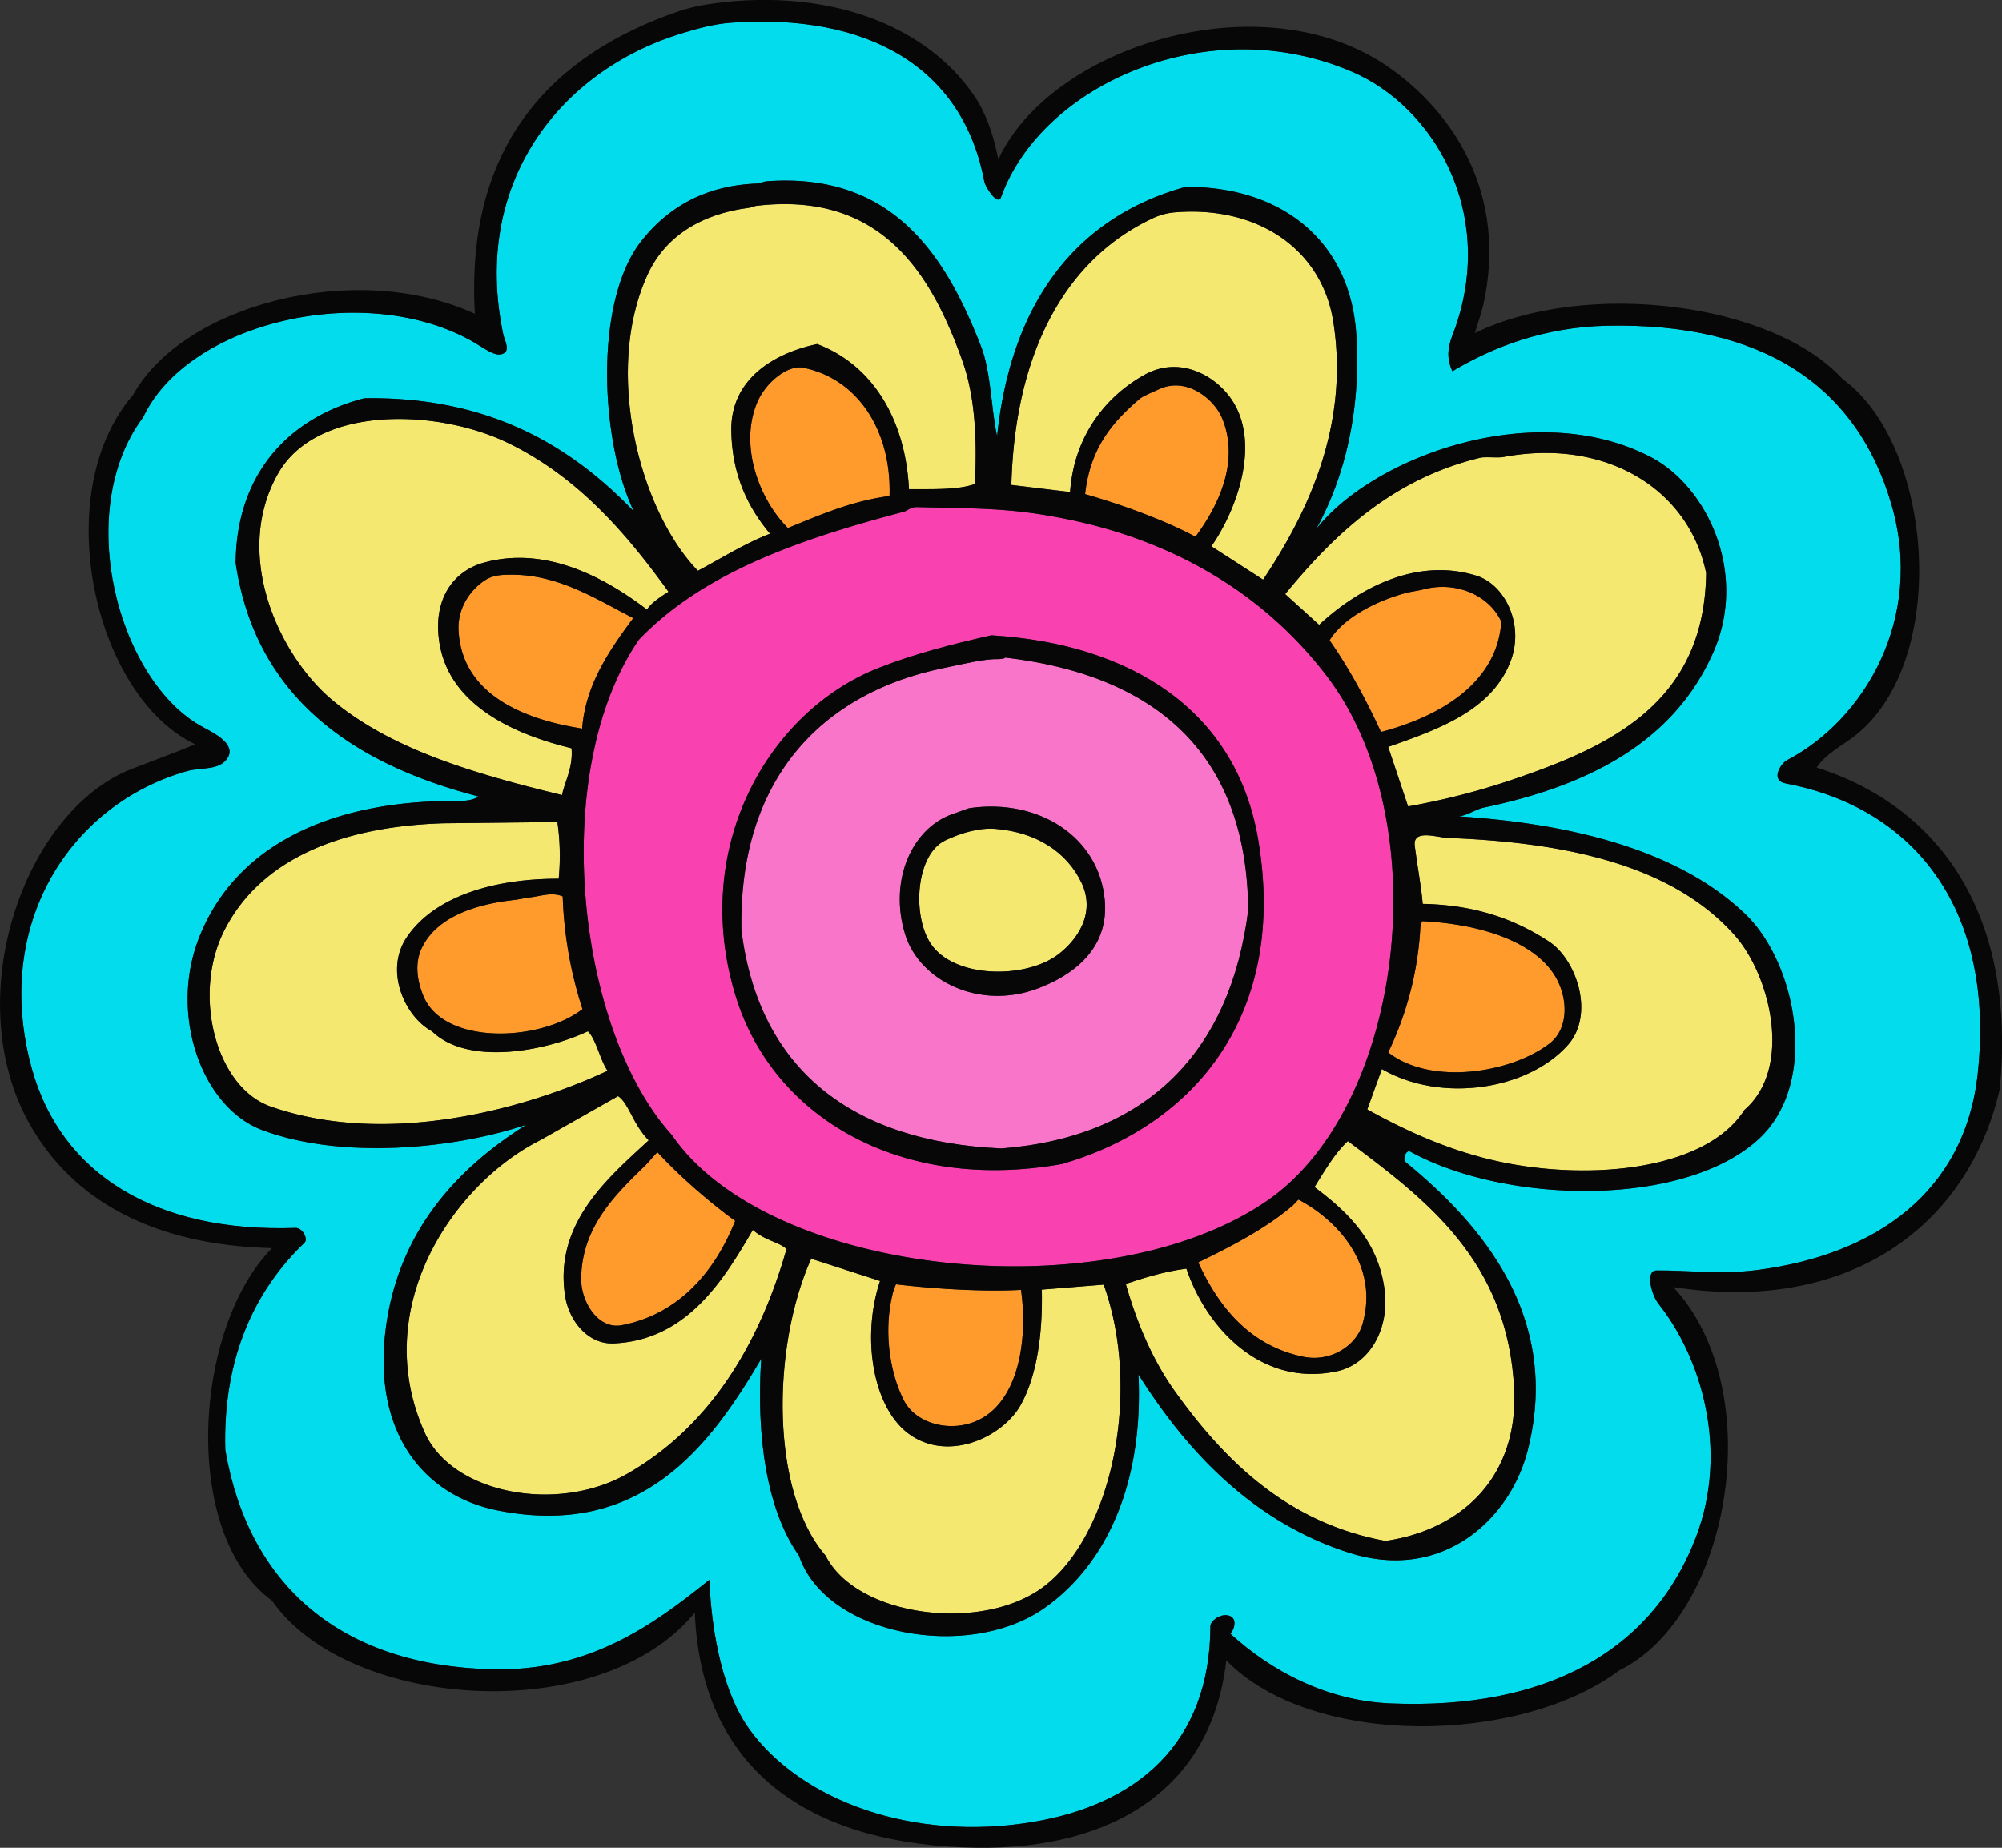 <svg xmlns="http://www.w3.org/2000/svg" width="1080" height="996.93" viewBox="0 0 1080 996.93"><rect x="0" y="0" width="1080" height="996.93" fill="#333333" stroke="none"/><g id="Слой_2" data-name="Слой 2"><g id="Retro17_18439091"><g id="Retro17_18439091-2" data-name="Retro17_18439091"><path d="M963.33 422.69c-8.62-1.64-2.56-10.84.67-12.52 41.35-21.57 74.46-76.1 56.31-138.16-18.71-64-69.42-98-153.17-96.29-33.49.67-61.48 11.3-83.6 24.56-4.72-9.88-.66-17.19 1.63-23.79C806.89 113.85 773 57.55 729.61 38.8 652 5.22 562 45.42 540 106.43c-1.77 4.89-8.44-5.6-9-8.36C519.34 35.48 467.09 7 394.42 12.23c-9.34.68-18.71 3.3-27.53 6C303.21 38 254 97.82 271.52 180.54c.68 3.2 4.48 9.42-1.21 10.62-4 .84-9.2-3.35-14.67-6.51C197.38 151 101.44 173.58 77.26 225.06 38.94 276.11 64 368.21 109.74 392.45c6.06 3.2 17.41 9 13.2 16.22S108.57 413.86 101 416C38.35 433.67-4.46 498.47 17.2 576.64c15.7 56.65 66.61 88.49 142.19 85.86 3.88-.14 7 6 4.86 8-25.31 24.26-44.11 60.11-42.69 111.73 12.58 73.28 62.51 116.37 143.83 118.4 51.94 1.31 86.39-23.41 117.29-48.29 1.23 30.11 7.77 61.53 21.62 80.65 27.76 38.33 87.77 60.9 152.91 50 55.38-9.24 95.59-41.65 95.78-105.78.0-2.62 5.83-7.35 10.61-5.32 3.52 1.48 2.71 6.5.2 9.56 21.73 19.9 51.73 36.15 86.32 37.6 84.49 3.54 141.69-28.59 165-90.28 17.44-46.26 2.93-96-20.39-125.31-3.77-4.72-7.3-17.9-1.19-18 16.08-.24 34.12 2.34 54.09-.21 64.07-8.19 112.42-42 119.32-106.29C1076.25 492 1033.78 436.05 963.33 422.69zM949 614.3c-39.9 37.21-135.85 35.65-188.09 7.1-2.48-1.36-4.39 4.14-2.6 5.6 40.75 33.33 84.2 83.4 65.81 155.54-9.55 37.43-46.3 71.32-96.59 55.13-50.64-16.29-86.37-53.17-113.4-96.07 2.81 58.58-17.29 102.63-50.86 126.1C522 896.52 445.34 882.26 431 839.34c-17.51-24.53-23.1-64.62-20.38-106.23C383.35 779.49 346.38 830.29 268.7 815c-41.33-8.15-67.48-43.29-60.74-97.28 6.64-53.14 38.33-87.15 76.07-110.92-39 13.13-99.55 19-142.55 2.94C109 597.55 91 547.75 107.34 506c19.76-50.45 72.16-74.47 140.06-73.85 3.28.0 8-.37 10.72-2.43-67.19-17.47-120.15-53-131-126 .43-48.46 28.87-78.37 69.42-88.86 67.89-1.07 112 26.27 145.39 61.06-18.27-38.14-21.48-113 3.77-145.5 13.37-17.23 33.18-30.27 62.55-31.38 1.06.0 4.16-1.14 5.22-1.21 68.31-5.09 96.86 40.43 115.77 89.11 5.35 13.77 5.43 33.7 8.64 48.38 7.43-70.68 41.33-117.69 101.58-134.47 51.23-.4 88.88 28.55 92.2 79.55 2.7 41.3-6.51 77.83-21.67 105.08 31-39.43 118.42-71.23 180.51-38.87 30.56 15.93 52.46 62.61 33.8 105.18-21.11 48.13-66.55 72-123.9 83.93-4.45.93-8.74 4.27-13.5 4.73 63.85 4.16 120 19.35 154.78 52.91C969.21 519.92 981.61 583.88 949 614.3z" fill="#03dced"/><path d="M487.94 276c-55.41 14.56-108.27 32.54-143.28 69.13-49.08 71.55-33.56 210.71 17.82 267.28 52.24 76.42 234.31 95.29 321.24 35.33C757 597.18 776 444.24 716 365.1c-32.17-42.43-79.07-72-138.1-84.51-31.41-6.66-48.73-6.15-83.51-7C491.55 273.54 488.83 275.79 487.94 276zM678.62 452.43C695 547.35 644.21 607.25 573 628c-86.8 15.55-155.55-24.82-175.88-89.81-25.22-80.64 17.46-154.37 76.69-177.75 19-7.5 39.17-12.74 60.92-17.67C609.84 347.3 666.66 383 678.62 452.43z" fill="#f941af"/><path d="M4e2 501.94c9.4 75.2 59.69 114.11 140.3 117.7 79.17-6.18 123.59-52.77 133.12-128.59-.7-85.83-51.47-127.12-131.63-136.34 1.49.17-1 .94-3 .89-7.68-.23-18.13 2.45-30.25 4.95C443.12 374.09 398.39 420.59 4e2 501.94zm115.54-63.3c1.56-.47 6.19-2.43 7.8-2.67 36.91-5.21 69.55 15.4 72.65 49.71 2.36 26.15-17 40.55-36.43 47.74-31.31 11.63-63.44-4.22-71.23-29.22C479.22 475.06 492 445.73 515.52 438.64z" fill="#f975ca"/><path d="M711.61 337.1c18.69-17.37 50.6-37.15 84.86-26.51 15.45 4.79 25.91 26.34 18.49 46-10.05 26.64-38.81 36.82-66.09 46.37l10.74 32.14a385.29 385.29.0 0 0 57.24-14.77c52.77-18 102.61-41.64 103.56-111.14-9.28-45.34-54.25-73.09-109.69-62.58-2.42.46-9.78-.23-12.08.32-47 11.31-78.46 40.81-105.33 73.58z" fill="#f4e871"/><path d="M308.3 403.72c-29.38-7.12-65.59-22.32-71.22-56.57-3.9-23.81 7.43-38.94 23.75-43.53 35.28-9.93 68.43 10.3 88.18 25.29 2-3.37 6.68-6.54 11.6-9.64-23-31.93-49.12-62.11-86.55-80.27-38.4-18.62-103-20.44-124 16.37-25 43.9.61 98.37 29 122.21 32 26.83 76.78 39.87 124.12 51.4C304.05 423.13 309.27 414.35 308.3 403.72z" fill="#f4e871"/><path d="M406.1 663.57c-15.63 26.86-35.55 59.51-75 61.24-14.15.62-24.18-12.41-26.23-25.42-6.26-39.78 24-64.6 45.07-84.17-8.58-8.57-10.71-20-16.54-23.83L291.9 614.92c-47.31 23.55-93.1 90.78-62.68 158.16 14.89 33 71.46 43.49 109 22.18 43.12-24.49 70.89-67.87 86.09-121.38C419.76 669.79 413 669.61 406.1 663.57z" fill="#f4e871"/><path d="M781.1 452.11c-5.73-.21-19.06-5-17.89 4.27 1.46 11.65 3.6 22.45 4.27 31.31 28.64.55 50.19 8.52 68.11 20.31 15 9.89 24.84 39.45 10.19 55.87-21.55 24.16-68.26 31.5-100.32 12.94l-7.88 21.79c20 11.06 41.46 20.95 66.14 27 48.78 11.86 115.56 7.37 137.36-26.76 26.26-22.66 13.89-72.64-5.29-94.2C903.11 467.82 847.87 454.6 781.1 452.11z" fill="#f4e871"/><path d="M562 695.76c.52 23.48-2.49 46.3-11.42 62.31-9.34 16.73-37.64 30.59-59 16.46-20.83-13.8-27.05-53-16.83-83.43l-37.15-12c-21.46 48.1-22 125.89 7.76 160.21C462.08 872.5 529.94 881 563 856.08c37-27.91 53-105.47 32.38-163z" fill="#f4e871"/><path d="M437.53 679.05h.1c.21-.47.41-1 .62-1.42A11.35 11.35.0 0 1 437.53 679.05z" fill="#fcfcfc"/><path d="M437.53 679.05l-.36-.11C436.87 679.28 436.86 680.13 437.53 679.05z" fill="#fcfcfc"/><path d="M709.11 640.48c17.71 13.27 34.1 28.71 37.75 54.92 3 21.38-7.92 40.68-25.71 44.46-41.31 8.74-70.65-24.17-81.13-55.39-12.76 1.7-22.9 5-32.7 8.22 6 21.32 14.72 41.46 26.31 57.71 27.42 38.39 61.56 71.46 113.8 81 42.79-6.31 71.53-36 69.42-81.47-3.23-69.7-47.64-102.77-89.75-134.27C720.13 622.16 714.64 631.57 709.11 640.48z" fill="#f4e871"/><path d="M317.11 556.41c-23.15 10.85-64.83 18.7-84.09.0-14.56-7.76-25.86-32.5-13.66-50.66 15.13-22.53 48-31.75 82-31.64a126.31 126.31.0 0 0-.71-30.6l-61.46.67c-55 1.71-98.55 19.21-118.14 57.68C103.46 536.43 116.36 586.6 146 597c61.67 21.61 135.37 2.39 181.77-19.28C323.79 572.29 321.6 560.74 317.11 556.41z" fill="#f4e871"/><path d="M415.41 288c-11.64-13.85-20.57-31.43-20.9-55.7-.37-27.31 22.26-41.53 46.3-46.64 29.46 11.08 47.62 40 49.55 78.32 13.79-.06 26.36.45 35.55-2.8 1.22-23.41.2-46.9-6.62-66.13-16.62-46.82-43.48-92.09-111.44-83.95-.7.09-2.74.89-3.45 1-26.65 3.35-45.7 15.88-54.93 35.84-24.08 52-4.56 127.53 27 160C387.15 302.43 401.29 293.38 415.41 288z" fill="#f4e871"/><path d="M617.52 202.13c18.07-10 36.79-.47 46.1 12.31 17.14 23.54 3.78 60.37-10.15 80.28l27.92 18c22.46-33.59 47.17-82 37.76-139.74-6.32-38.82-41.1-62.34-86-58.39a35.21 35.21.0 0 0-12.41 3.69c-47.57 22.86-73.31 73.94-75.17 143.32l31.7 3.83C579.34 235.51 596.27 213.91 617.52 202.13z" fill="#f4e871"/><path d="M748.88 567.78c23 18 66.07 11.26 87-4.77 10.85-8.33 10-25.56 2.58-37.11C826 506.4 795.1 498.26 767.18 497c-.86 2.3-.95 3.37-.9 2.39A177.78 177.78.0 0 1 748.88 567.78z" fill="#ff9a2c"/><path d="M570.82 515c10.08-7.6 20.56-22.15 12.58-38.8-7.86-16.37-24.23-27.19-46.43-29-8.7-.7-18.56 2.2-27.09 6.25-15.79 7.51-18 40.35-7.8 55.67C514.53 527.89 553 528.38 570.82 515z" fill="#f4e871"/><path d="M276.27 310.06c-4.73.0-10 0-14.5 2.92-8.64 5.6-14.91 15.71-14.4 26.85 1.55 34.86 35.34 48.41 66.68 53.28 1.78-23.85 15-42.65 27.56-59.62C321.62 323.24 301.58 310.12 276.27 310.06z" fill="#ff9a2c"/><path d="M285.4 484.23c-1.55.15-6.19 1.14-7.87 1.31-21.82 2.39-42 9.46-49.92 25.79-4 8.16-2.69 17.47.72 25.86 11 27.09 63.14 24.85 85.9 7.26a219.84 219.84.0 0 1-10.67-60.82C297.62 481.1 291.55 483.6 285.4 484.23z" fill="#ff9a2c"/><path d="M646.4 681.12c11.72 25.65 29 45.21 56.73 50.91 14.34 3 28.4-5.7 31.83-17.48 9.24-31.63-13.19-56.17-34.49-67.33-.51.48-2.44 2.64-3.17 3.27C683.07 662.76 663.54 672.86 646.4 681.12z" fill="#ff9a2c"/><path d="M354.62 621.63c-2.27 2.28-5.08 5.74-6.19 6.82-15.44 15.1-34.88 33.09-34.94 61.74.0 12 9.05 27.3 22 24.78 30-5.84 49.72-27.9 61.09-56.25C383.6 649.34 366.61 634.77 354.62 621.63z" fill="#ff9a2c"/><path d="M433.29 198.39c-8.28-1.65-20.2 7.79-24.81 18.74-9.85 23.34 1.08 52.31 16.53 67.75 16.23-6.54 33.83-14.51 54.87-17.27C481 232 462.48 204.23 433.29 198.39z" fill="#ff9a2c"/><path d="M767.47 318.09c-1.75.47-7.08 1.29-8.82 1.76-16.32 4.39-33.85 13.39-41.4 25.59 10.82 15.57 19.33 31.4 27.75 49.49 29.62-7.76 62.56-25.16 64.92-59.46C803.36 321.1 785.36 313.23 767.47 318.09z" fill="#ff9a2c"/><path d="M483.32 692.89a38.69 38.69.0 0 0-1.59 4.32c-5.2 20.16-2 42.86 5.81 58.23 6 12 23.58 17.48 38.43 11.52 22.92-9.22 28.81-42.84 24.81-71.08C531.27 697 504.47 695.43 483.32 692.89z" fill="#ff9a2c"/><path d="M625.32 210c-2.1 1-8.71 3.68-10.43 5.16-14.54 12.42-26.73 26.28-29.53 51.49 20.94 6 43.34 14.27 59.55 23 11.85-16 24-39.85 14.58-63.47C655.19 215.29 640.09 203.1 625.32 210z" fill="#ff9a2c"/><path d="M980.05 414.11c4.76-7.41 14-11.91 20.88-17.35 51.23-40.62 42.14-156.64-6.94-192.31C956 163 855.27 150.71 795.63 179.68c.92-2.83 3.83-11.93 4.53-15 13.49-60.51-16.79-104.59-50.92-128.38C681.48-11 567.06 24.45 538.54 86c-2.61-13.38-6.73-25.16-13-34.35-24.45-36-73.54-56.8-134.23-50.6C382.8 2 374.1 3.33 365.9 6.15 299.31 29 250.82 77 256.18 169.3c-64.54-29.61-157.7-4.73-184.43 43.81C25.84 266.28 50.92 376 105.34 401.58c-12.7 5.21-24 9.28-34.31 13.29C13 437.49-22 538 15.65 605.85c23.28 41.91 67.12 66 131.08 67.57-42.56 43.19-49.13 154.53.0 190.17 41.09 59.22 177.44 68.51 228.08 6.5 3.65 88.94 67 125.64 152 126.82 73.8 1 127-32.19 134.72-101.11 46.09 47.5 158.49 45.59 212.08 5.41 59.42-29.09 81.34-150.33 29.09-206.79 95.43 14.92 159.13-33.47 176.06-106.66C1087.82 495.26 1047.78 435.72 980.05 414.11zM1066.92 579c-6.9 64.29-55.25 98.1-119.32 106.29-20 2.55-38 0-54.09.21-6.11.1-2.58 13.28 1.19 18 23.32 29.28 37.83 79.05 20.39 125.31-23.28 61.69-80.48 93.82-165 90.28-34.59-1.45-64.59-17.7-86.32-37.6 2.51-3.06 3.32-8.08-.2-9.56-4.78-2-10.61 2.7-10.61 5.32-.19 64.13-40.4 96.54-95.78 105.78-65.14 10.87-125.15-11.7-152.91-50-13.85-19.12-20.39-50.54-21.62-80.65-30.9 24.88-65.35 49.6-117.29 48.29-81.32-2-131.25-45.12-143.83-118.4-1.42-51.62 17.38-87.47 42.69-111.73 2.18-2.09-1-8.19-4.86-8C83.81 665.13 32.9 633.29 17.2 576.64-4.46 498.47 38.35 433.67 101 416c7.55-2.13 17.69-.06 21.92-7.32s-7.14-13-13.2-16.22C64 368.21 38.94 276.11 77.26 225.06c24.18-51.48 120.12-74.05 178.38-40.41 5.47 3.16 10.69 7.35 14.67 6.51 5.69-1.2 1.89-7.42 1.21-10.62C254 97.82 303.21 38 366.89 18.27c8.82-2.74 18.19-5.36 27.53-6C467.09 7 519.34 35.48 531 98.07c.53 2.76 7.2 13.25 9 8.36C562 45.42 652 5.22 729.61 38.8c43.35 18.75 77.28 75.05 55.56 137.69-2.29 6.6-6.35 13.91-1.63 23.79 22.12-13.26 50.11-23.89 83.6-24.56C950.89 174.05 1001.6 208 1020.31 272c18.15 62.06-15 116.59-56.31 138.16-3.23 1.68-9.29 10.88-.67 12.52C1033.78 436.05 1076.25 492 1066.92 579z" fill="#070707"/><path d="M786.94 440.45c4.76-.46 9-3.8 13.5-4.73 57.35-12 102.79-35.8 123.9-83.93 18.66-42.57-3.24-89.25-33.8-105.18C828.45 214.25 741 246.05 710 285.48c15.16-27.25 24.37-63.78 21.67-105.08-3.32-51-41-79.95-92.2-79.55-60.25 16.78-94.15 63.79-101.58 134.47-3.21-14.68-3.29-34.61-8.64-48.38-18.91-48.68-47.46-94.2-115.77-89.11-1.06.07-4.16 1.18-5.22 1.21-29.37 1.11-49.18 14.15-62.55 31.38-25.25 32.53-22 107.36-3.77 145.5-33.38-34.79-77.5-62.13-145.39-61.06-40.55 10.49-69 40.4-69.42 88.86 10.81 73 63.77 108.56 131 126-2.68 2.06-7.44 2.46-10.72 2.43-67.9-.62-120.3 23.4-140.06 73.85C91 547.75 109 597.55 141.48 609.7c43 16.07 103.5 10.19 142.55-2.94C246.29 630.53 214.6 664.54 208 717.68c-6.74 54 19.41 89.13 60.74 97.28 77.68 15.33 114.65-35.47 141.93-81.85-2.72 41.61 2.87 81.7 20.38 106.23 14.33 42.92 91 57.18 132.24 28.36 33.57-23.47 53.67-67.52 50.86-126.1 27 42.9 62.76 79.78 113.4 96.07 50.29 16.19 87-17.7 96.59-55.13C842.49 710.4 799 660.33 758.29 627c-1.79-1.46.12-7 2.6-5.6C813.13 650 909.08 651.51 949 614.3c32.63-30.42 20.23-94.38-7.26-120.94C907 459.8 850.79 444.61 786.94 440.45zm11.7-193.52c2.3-.55 9.66.14 12.08-.32 55.44-10.51 100.41 17.24 109.69 62.58-.95 69.5-50.79 93.15-103.56 111.14a385.29 385.29.0 0 1-57.24 14.77L748.87 403c27.28-9.55 56-19.73 66.09-46.37 7.42-19.66-3-41.21-18.49-46-34.26-10.64-66.17 9.14-84.86 26.51l-18.3-16.59C720.18 287.74 751.59 258.24 798.64 246.93zM767.18 497c27.92 1.31 58.83 9.45 71.28 28.95 7.39 11.55 8.27 28.78-2.58 37.11-20.93 16-64 22.75-87 4.77a177.78 177.78.0 0 0 17.4-68.44C766.23 500.32 766.32 499.25 767.18 497zM745 394.93c-8.42-18.09-16.93-33.92-27.75-49.49 7.55-12.2 25.08-21.2 41.4-25.59 1.74-.47 7.07-1.29 8.82-1.76 17.89-4.86 35.89 3 42.45 17.38C807.56 369.77 774.62 387.17 745 394.93zM620.75 118.33a35.21 35.21.0 0 1 12.41-3.69c44.89-4 79.67 19.57 86 58.39 9.41 57.76-15.3 106.15-37.76 139.74l-27.92-18c13.93-19.91 27.29-56.74 10.15-80.28-9.31-12.78-28-22.32-46.1-12.31-21.25 11.78-38.18 33.38-40.24 63.35l-31.7-3.83C547.44 192.27 573.18 141.19 620.75 118.33zm24.16 171.24c-16.21-8.69-38.61-17-59.55-23 2.8-25.21 15-39.07 29.53-51.49 1.72-1.48 8.33-4.19 10.43-5.16 14.77-6.86 29.87 5.33 34.17 16.14C668.88 249.72 656.76 273.58 644.91 289.57zm-67-9c59 12.5 105.93 42.08 138.1 84.51 60 79.14 41 232.08-32.29 282.66-86.93 60-269 41.09-321.24-35.33-51.38-56.57-66.9-195.73-17.82-267.28 35-36.59 87.87-54.57 143.28-69.13.89-.23 3.61-2.48 6.46-2.41C529.18 274.44 546.5 273.93 577.91 280.59zM700.47 647.22c21.3 11.16 43.73 35.7 34.49 67.33C731.53 726.33 717.47 735 703.13 732c-27.72-5.7-45-25.26-56.73-50.91 17.14-8.26 36.67-18.36 50.9-30.63C698 649.86 7e2 647.7 700.47 647.22zM526 767c-14.85 6-32.38.46-38.43-11.52-7.78-15.37-11-38.07-5.81-58.23a38.69 38.69.0 0 1 1.59-4.32c21.15 2.54 47.95 4.09 67.46 3C554.78 724.12 548.89 757.74 526 767zM396.62 658.72c-11.37 28.35-31.11 50.41-61.09 56.25-13 2.52-22.06-12.73-22-24.78.06-28.65 19.5-46.64 34.94-61.74 1.11-1.08 3.92-4.54 6.19-6.82C366.61 634.77 383.6 649.34 396.62 658.72zM314.05 393.11c-31.34-4.87-65.13-18.42-66.68-53.28-.51-11.14 5.76-21.25 14.4-26.85 4.5-2.9 9.77-2.92 14.5-2.92 25.31.06 45.35 13.18 65.34 23.43C329 350.46 315.83 369.26 314.05 393.11zm.18 151.34c-22.76 17.59-74.89 19.83-85.9-7.26-3.41-8.39-4.67-17.7-.72-25.86 7.91-16.33 28.1-23.4 49.92-25.79 1.68-.17 6.32-1.16 7.87-1.31 6.15-.63 12.22-3.13 18.16-.6A219.84 219.84.0 0 0 314.23 544.45zM425 284.88c-15.45-15.44-26.38-44.41-16.53-67.75 4.61-10.95 16.53-20.39 24.81-18.74 29.19 5.84 47.7 33.62 46.59 69.22C458.84 270.37 441.24 278.34 425 284.88zm-75.54-137c9.23-20 28.28-32.49 54.93-35.84.71-.1 2.75-.9 3.45-1 68-8.14 94.82 37.13 111.44 83.95 6.82 19.23 7.84 42.72 6.62 66.13-9.19 3.25-21.76 2.74-35.55 2.8-1.93-38.27-20.09-67.24-49.55-78.32-24 5.11-46.67 19.33-46.3 46.64.33 24.27 9.26 41.85 20.9 55.7-14.12 5.42-28.26 14.47-38.93 20C344.91 275.42 325.39 199.92 349.47 147.89zM179.11 377.58c-28.43-23.84-54.08-78.31-29-122.21 21-36.81 85.59-35 124-16.37 37.43 18.16 63.52 48.34 86.55 80.27-4.92 3.1-9.56 6.27-11.6 9.64-19.75-15-52.9-35.22-88.18-25.29-16.32 4.59-27.65 19.72-23.75 43.53 5.63 34.25 41.84 49.45 71.22 56.57 1 10.63-4.25 19.41-5.07 25.26C255.89 417.45 211.1 404.41 179.11 377.58zM146 597c-29.63-10.38-42.53-60.55-24.9-95.14 19.59-38.47 63.11-56 118.14-57.68l61.46-.67a126.31 126.31.0 0 1 .71 30.6c-34-.11-66.91 9.11-82 31.64-12.2 18.16-.9 42.9 13.66 50.66 19.26 18.72 60.94 10.87 84.09.0 4.49 4.33 6.68 15.88 10.65 21.29C281.36 599.37 207.66 618.59 146 597zM338.17 795.26c-37.49 21.31-94.06 10.82-109-22.18C198.8 705.7 244.59 638.47 291.9 614.92l41.52-23.53c5.83 3.82 8 15.26 16.54 23.83-21 19.57-51.33 44.39-45.07 84.17 2.05 13 12.08 26 26.23 25.42 39.43-1.73 59.35-34.38 75-61.24 6.92 6 13.66 6.22 18.16 10.31C409.06 727.39 381.29 770.77 338.17 795.26zM563 856.08c-33.07 25-100.93 16.42-117.62-16.78-29.74-34.32-29.22-112.11-7.76-160.21h-.1c-.67 1.08-.66.23-.36-.11l.36.11a11.35 11.35.0 0 0 .72-1.38c-.21.46-.41 1-.62 1.42l37.15 12c-10.22 30.38-4 69.63 16.83 83.43 21.33 14.13 49.63.27 59-16.46 8.93-16 11.94-38.83 11.42-62.31l33.39-2.69C616 750.61 6e2 828.17 563 856.08zM816.85 749.91c2.11 45.45-26.63 75.16-69.42 81.47-52.24-9.52-86.38-42.59-113.8-81C622 734.15 613.34 714 607.32 692.69c9.8-3.17 19.94-6.52 32.7-8.22 10.48 31.22 39.82 64.13 81.13 55.39 17.79-3.78 28.67-23.08 25.71-44.46-3.65-26.21-20-41.65-37.75-54.92 5.53-8.91 11-18.32 18-24.84C769.21 647.14 813.62 680.21 816.85 749.91zM941.08 598.8c-21.8 34.13-88.58 38.62-137.36 26.76-24.68-6-46.13-15.9-66.14-27l7.88-21.79c32.06 18.56 78.77 11.22 100.32-12.94 14.65-16.42 4.86-46-10.19-55.87-17.92-11.79-39.47-19.76-68.11-20.31-.67-8.86-2.81-19.66-4.27-31.31-1.17-9.29 12.16-4.48 17.89-4.27 66.77 2.49 122 15.71 154.69 52.49C955 526.16 967.34 576.14 941.08 598.8z" fill="#070707"/><path d="M397.07 538.16C417.4 603.15 486.15 643.52 573 628c71.26-20.72 122-80.62 105.67-175.54-12-69.4-68.78-105.13-143.94-109.69-21.75 4.93-41.92 10.17-60.92 17.67C414.53 383.79 371.85 457.52 397.07 538.16zM538.72 355.6c2 0 4.54-.72 3-.89 80.16 9.22 130.93 50.51 131.63 136.34-9.53 75.82-53.95 122.41-133.12 128.59-80.61-3.59-130.9-42.5-140.3-117.7-1.59-81.35 43.14-127.85 108.49-141.39C520.59 358.05 531 355.37 538.72 355.6z" fill="#070707"/><path d="M559.54 533.42c19.4-7.19 38.79-21.59 36.43-47.74-3.1-34.31-35.74-54.92-72.65-49.71-1.61.24-6.24 2.2-7.8 2.67-23.48 7.09-36.3 36.42-27.21 65.56C496.1 529.2 528.23 545.05 559.54 533.42zm-49.66-80c8.53-4.05 18.39-6.95 27.09-6.25 22.2 1.77 38.57 12.59 46.43 29 8 16.65-2.5 31.2-12.58 38.8-17.82 13.42-56.29 12.93-68.74-5.84C491.9 493.8 494.09 461 509.88 453.45z" fill="#070707"/></g></g></g></svg>